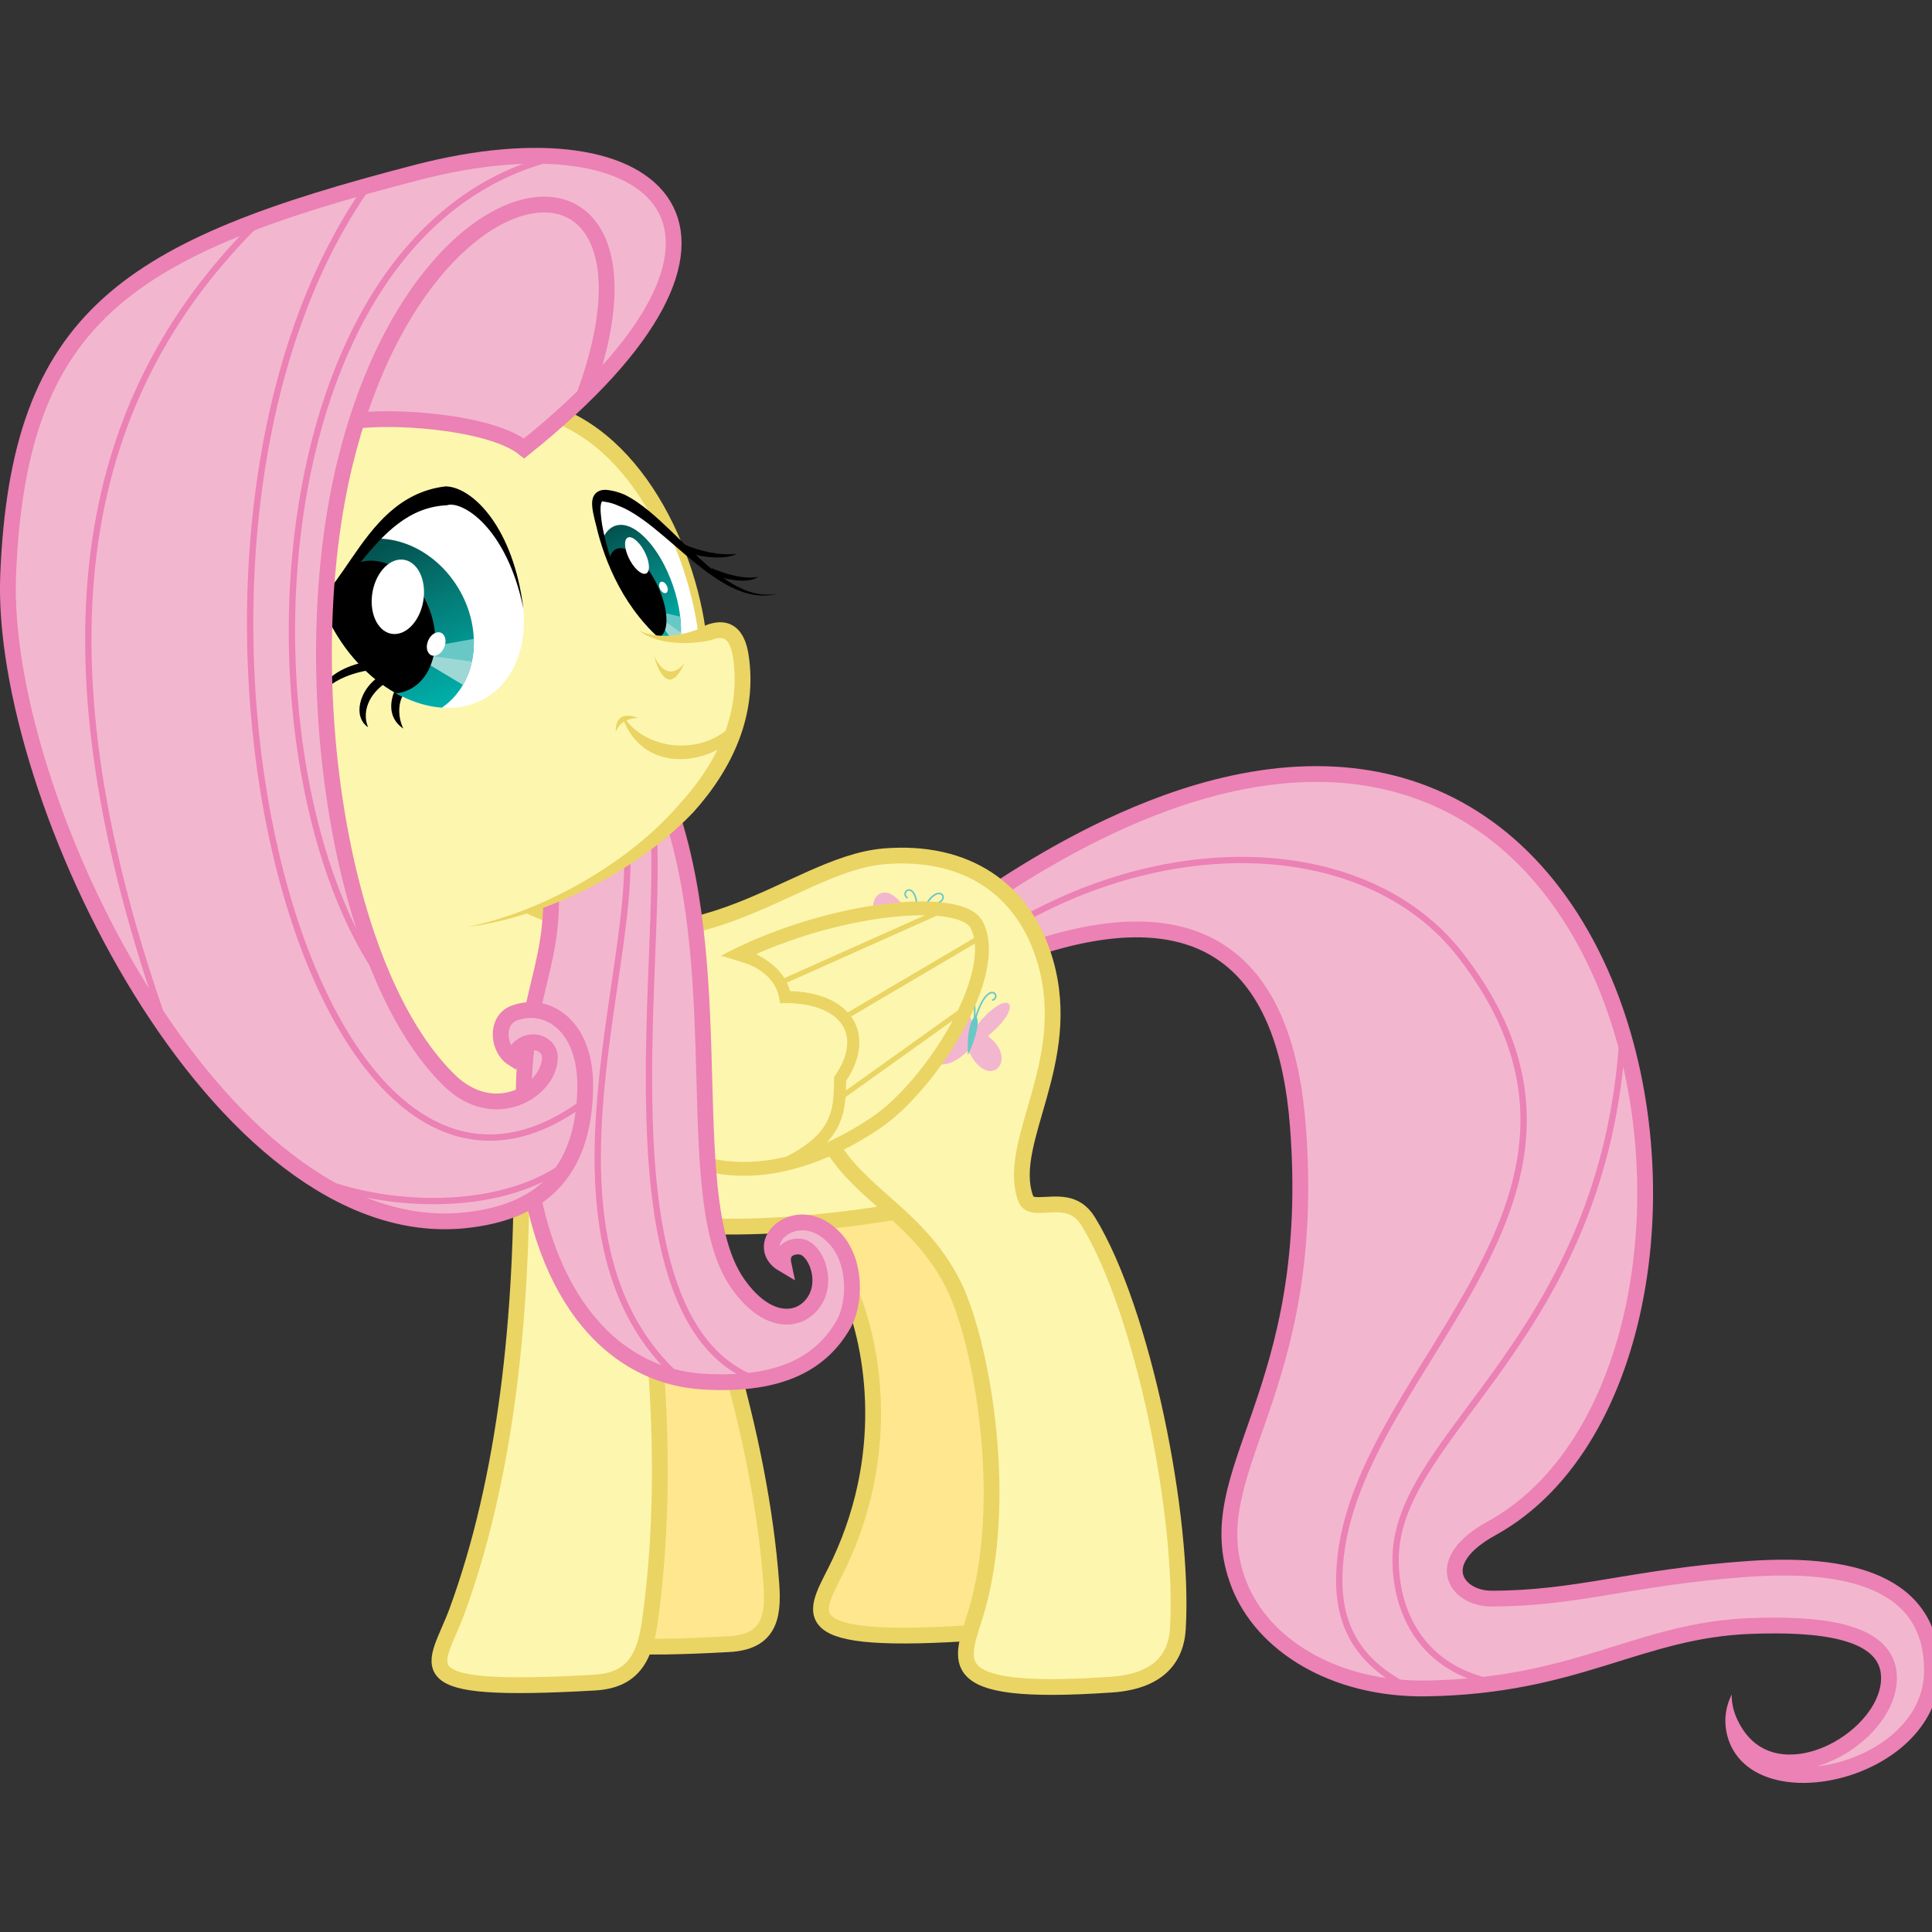 <?xml version="1.0" encoding="UTF-8"?><svg xmlns="http://www.w3.org/2000/svg" xmlns:xlink="http://www.w3.org/1999/xlink" version="1.1" viewBox="0 -46.858 612.216 612.216"><rect x="0" y="-46.858" width="612.216" height="612.216" fill="#333333" stroke="none"/><defs id="defs7760"><linearGradient id="linearGradient7877"><stop id="stop7879" stop-color="#035350" offset="0"/><stop id="stop7885" stop-color="#047975" offset=".405"/><stop id="stop7881" stop-color="#00ada8" offset="1"/></linearGradient><linearGradient id="linearGradient7883" y2="181.89" xlink:href="#linearGradient7877" gradientUnits="userSpaceOnUse" y1="148.86" x2="637.9" x1="623.53"/><clipPath id="clipPath7895" clipPathUnits="userSpaceOnUse"><path id="path7897" d="m637.97 193.36c-5.824 2.003-14.019-6.476-18.306-18.939-4.287-12.463-3.041-24.19 2.783-26.193 5.824-2.003 14.019 6.476 18.306 18.939 4.287 12.463 3.041 24.19-2.783 26.193" fill="url(#linearGradient7883)"/></clipPath><clipPath id="clipPath7903" clipPathUnits="userSpaceOnUse"><path id="path7905" d="m637.97 193.36c-5.824 2.003-14.019-6.476-18.306-18.939-4.287-12.463-3.041-24.19 2.783-26.193 5.824-2.003 14.019 6.476 18.306 18.939 4.287 12.463 3.041 24.19-2.783 26.193" fill="url(#linearGradient7883)"/></clipPath><clipPath id="clipPath7927" clipPathUnits="userSpaceOnUse"><path id="path7929" d="m647.95 182.56c-0.918-12.191-5.112-25.168-7.865-30.543-13.108-12.191-19.102-13.661-22.022-13.108-4.85 0.918 3.933 33.558 19.007 45.355 15.075 11.798 10.88-1.704 10.88-1.704z" fill="#fff"/></clipPath><linearGradient id="linearGradient7970" y2="203.77" xlink:href="#linearGradient7877" gradientUnits="userSpaceOnUse" y1="154.87" x2="566.48" x1="547.75"/><clipPath id="clipPath7976" clipPathUnits="userSpaceOnUse"><path id="path7978" d="m566.6 206.45c-11.909 7.247-28.507 1.711-37.074-12.365-8.567-14.076-5.857-31.363 6.051-38.61 11.909-7.247 28.507-1.711 37.074 12.365 8.567 14.076 5.857 31.363-6.051 38.61" fill="url(#linearGradient7970)"/></clipPath><clipPath id="clipPath7984" clipPathUnits="userSpaceOnUse"><path id="path7986" d="m566.6 206.45c-11.909 7.247-28.507 1.711-37.074-12.365-8.567-14.076-5.857-31.363 6.051-38.61 11.909-7.247 28.507-1.711 37.074 12.365 8.567 14.076 5.857 31.363-6.051 38.61" fill="url(#linearGradient7970)"/></clipPath><clipPath id="clipPath8016" clipPathUnits="userSpaceOnUse"><path id="path8018" d="m581.95 202.46c-14.005 8.802-35.193 0.288-47.324-19.016-2.36-3.756-4.204-7.643-5.539-11.534 17.699-15.541 24.256-36.304 45.664-32.735 3.93 3.383 7.547 7.549 10.592 12.395 12.131 19.304 10.613 42.088-3.393 50.889" fill="#fff"/></clipPath></defs><g transform="translate(-427.5 -28.473)" stroke="#ead463" stroke-width="5" fill="#fee78f"><path id="path10095" d="m722.81 365.78c0.478 1.949 1.667 2.276 4.344 2.242 5.233-0.068 11.417-1.388 14.798 4.689 14.131 25.397 20.45 78.916 14.265 110.62-1.742 8.93-8.737 15.017-23.109 15.894-58.22 3.554-46.612-7.209-39.413-22.687 17.049-36.649 9.731-70.887 2.932-86.242-11.547-26.078-39.912-27.618-37.11-60.091"/><path id="path10093-1" d="m599.74 339.77c11.947 52.161 16.909 101.03 10.363 140.95-2.874 17.529-13.477 25.325 48.422 21.895 12.462-0.691 14.191-8.237 13.411-18.921-3.513-48.115-20.676-100.46-39.74-145.46"/></g><g transform="translate(-427.5 -28.473)"><path id="path10147" fill="#f3b6cf" d="m751.17 283.51c63.29-22.627 84.134 9.851 87.601 54.923 6.654 86.504-32.728 109.24-18.639 145.29 7.558 19.338 30.406 33.364 59.322 32.919 48.199-0.742 67.313-18.503 102.89-19.797 20.392-0.742 43.318 0.893 43.729 16.089 0.524 19.393-35.415 39.976-49.032 17.056 5.217 26.07 62.871 13.815 62.672-19.28-0.15-24.844-21.034-34.549-58.11-31.953-36.986 2.589-54.042 9.415-81.479 9.415-11.123 0-19.387-11.591 0-22.246 97.14-53.39 51.254-341.1-158.6-200.95"/><g><path id="path10137" d="m752.01 285.87s0.037-0.013 0.112-0.04c0.075-0.027 0.19-0.068 0.344-0.122 0.155-0.055 0.351-0.124 0.589-0.207 0.238-0.083 0.519-0.181 0.843-0.293 0.324-0.112 0.693-0.238 1.106-0.377 0.413-0.139 0.872-0.292 1.375-0.456 0.504-0.165 1.053-0.342 1.649-0.529 0.595-0.187 1.237-0.385 1.924-0.591 0.687-0.206 1.42-0.42 2.197-0.64 0.389-0.11 0.789-0.221 1.2-0.333 0.411-0.112 0.833-0.225 1.266-0.338 0.433-0.113 0.877-0.227 1.332-0.341 0.455-0.114 0.92-0.228 1.396-0.341 0.476-0.113 0.962-0.226 1.458-0.337 0.496-0.111 1.003-0.222 1.519-0.33 0.516-0.108 1.042-0.215 1.578-0.319 0.536-0.104 1.081-0.206 1.635-0.304 0.554-0.099 1.117-0.194 1.688-0.285 0.572-0.091 1.152-0.179 1.74-0.261 0.588-0.083 1.184-0.161 1.788-0.233 0.604-0.072 1.215-0.139 1.833-0.2 0.618-0.06 1.243-0.114 1.874-0.161 0.631-0.047 1.269-0.086 1.912-0.117 1.486-0.071 2.96-0.097 4.418-0.072s2.901 0.099 4.323 0.227c1.422 0.128 2.824 0.31 4.202 0.547 1.378 0.238 2.732 0.532 4.059 0.886 1.327 0.353 2.626 0.766 3.896 1.24 1.27 0.474 2.509 1.01 3.717 1.61 1.208 0.6 2.383 1.264 3.525 1.994 1.142 0.73 2.251 1.527 3.325 2.392 0.706 0.569 1.396 1.167 2.071 1.796 0.675 0.629 1.335 1.288 1.978 1.978 0.644 0.69 1.271 1.411 1.883 2.164 0.611 0.753 1.206 1.537 1.784 2.353 0.578 0.816 1.139 1.664 1.682 2.544 0.543 0.88 1.069 1.792 1.577 2.737 0.508 0.944 0.998 1.921 1.469 2.93 0.471 1.009 0.924 2.05 1.358 3.122 0.434 1.073 0.849 2.177 1.245 3.312 0.396 1.136 0.772 2.303 1.129 3.5s0.694 2.426 1.011 3.684c0.317 1.258 0.614 2.546 0.891 3.862 0.277 1.317 0.534 2.662 0.771 4.035 0.237 1.373 0.454 2.774 0.651 4.202 0.197 1.428 0.374 2.882 0.531 4.361 0.157 1.48 0.294 2.984 0.412 4.513v0 0c0.194 2.518 0.349 4.992 0.467 7.423 0.118 2.43 0.199 4.817 0.245 7.16 0.046 2.343 0.056 4.643 0.033 6.9-0.023 2.257-0.08 4.472-0.168 6.644-0.088 2.173-0.207 4.304-0.356 6.394-0.149 2.09-0.327 4.139-0.532 6.149s-0.438 3.979-0.695 5.911-0.539 3.824-0.843 5.68c-0.304 1.856-0.63 3.675-0.976 5.458s-0.711 3.531-1.093 5.245c-0.382 1.714-0.781 3.393-1.195 5.041-0.413 1.648-0.84 3.263-1.278 4.848-0.438 1.585-0.887 3.14-1.345 4.667s-0.922 3.025-1.392 4.498c-0.47 1.472-0.945 2.919-1.421 4.341-0.476 1.423-0.954 2.821-1.429 4.198-0.436 1.263-0.87 2.507-1.3 3.736-0.43 1.228-0.855 2.441-1.274 3.639-0.418 1.198-0.83 2.383-1.231 3.555-0.401 1.173-0.792 2.333-1.17 3.484-0.378 1.151-0.742 2.292-1.09 3.426s-0.679 2.261-0.991 3.383c-0.311 1.122-0.603 2.239-0.87 3.353s-0.511 2.226-0.727 3.337c-0.216 1.111-0.404 2.222-0.561 3.334-0.157 1.113-0.281 2.227-0.37 3.345-0.089 1.118-0.143 2.239-0.156 3.366-0.014 1.127 0.012 2.259 0.082 3.398s0.183 2.285 0.343 3.44 0.368 2.317 0.627 3.49c0.259 1.173 0.568 2.355 0.932 3.548s0.782 2.398 1.258 3.616v0c0 0 0 0 0 0 0.489 1.25 1.038 2.482 1.647 3.692 0.609 1.21 1.277 2.399 2.003 3.563 0.726 1.164 1.509 2.304 2.348 3.416 0.839 1.112 1.732 2.197 2.68 3.252 0.947 1.055 1.948 2.08 2.999 3.072 1.051 0.992 2.154 1.952 3.305 2.877 1.151 0.924 2.351 1.813 3.597 2.665 1.246 0.851 2.539 1.665 3.875 2.438 1.337 0.773 2.717 1.506 4.139 2.195 1.422 0.69 2.886 1.336 4.389 1.938 1.503 0.601 3.045 1.157 4.623 1.665 1.578 0.508 3.193 0.968 4.842 1.378 1.649 0.41 3.332 0.77 5.046 1.077 1.714 0.307 3.459 0.561 5.233 0.761 1.774 0.2 3.576 0.344 5.404 0.432 1.828 0.087 3.682 0.118 5.558 0.089 3.075-0.047 6.033-0.163 8.885-0.339 2.853-0.176 5.599-0.411 8.251-0.698 2.652-0.287 5.208-0.624 7.681-1.004 2.472-0.38 4.86-0.802 7.174-1.258 2.314-0.456 4.553-0.945 6.73-1.458 2.176-0.514 4.289-1.052 6.349-1.605 2.06-0.554 4.067-1.123 6.031-1.699 1.964-0.576 3.886-1.159 5.776-1.741 1.956-0.602 3.877-1.202 5.775-1.793 1.898-0.59 3.774-1.17 5.637-1.73 1.864-0.561 3.715-1.103 5.567-1.618 1.851-0.515 3.702-1.004 5.564-1.459 1.861-0.455 3.733-0.876 5.627-1.255 1.893-0.38 3.808-0.719 5.755-1.011 1.947-0.292 3.926-0.536 5.947-0.726 1.01-0.095 2.032-0.177 3.064-0.245 1.033-0.068 2.077-0.121 3.135-0.159 1.315-0.048 2.634-0.085 3.948-0.11 1.315-0.025 2.625-0.036 3.924-0.033 1.299 0.004 2.587 0.023 3.856 0.059 1.27 0.037 2.521 0.091 3.748 0.165 1.227 0.074 2.429 0.167 3.6 0.281 1.171 0.114 2.311 0.249 3.414 0.407 1.103 0.158 2.17 0.337 3.194 0.54 0.512 0.101 1.014 0.208 1.504 0.321 0.49 0.113 0.969 0.231 1.437 0.356 0.507 0.135 1 0.276 1.479 0.425 0.479 0.148 0.943 0.303 1.391 0.465 0.449 0.161 0.882 0.329 1.299 0.504 0.417 0.174 0.819 0.355 1.204 0.541 0.385 0.186 0.754 0.379 1.106 0.577s0.688 0.401 1.007 0.61c0.319 0.209 0.621 0.423 0.907 0.641 0.285 0.219 0.554 0.442 0.807 0.67 0.274 0.247 0.529 0.5 0.766 0.758 0.237 0.258 0.455 0.521 0.657 0.79s0.385 0.544 0.553 0.825c0.168 0.281 0.319 0.569 0.455 0.864 0.136 0.296 0.256 0.599 0.36 0.911 0.105 0.312 0.194 0.634 0.268 0.966s0.133 0.675 0.175 1.029c0.043 0.354 0.069 0.719 0.08 1.097 0.01 0.298 0.01 0.595-0.01 0.893-0.012 0.298-0.034 0.595-0.065 0.892-0.063 0.595-0.163 1.189-0.298 1.78-0.135 0.591-0.305 1.18-0.506 1.765-0.201 0.584-0.434 1.164-0.696 1.737-0.262 0.573-0.551 1.139-0.867 1.696-0.315 0.557-0.655 1.105-1.018 1.641-0.362 0.537-0.746 1.062-1.148 1.575-0.402 0.513-0.823 1.013-1.258 1.499-0.436 0.486-0.886 0.958-1.349 1.414-0.462 0.456-0.937 0.898-1.42 1.323-0.483 0.425-0.975 0.834-1.473 1.226-0.498 0.392-1.002 0.767-1.509 1.125-0.507 0.358-1.018 0.699-1.53 1.023-0.512 0.324-1.025 0.63-1.537 0.92s-1.023 0.562-1.532 0.817-1.014 0.494-1.516 0.716c-0.501 0.222-1.014 0.435-1.538 0.636s-1.058 0.391-1.601 0.567c-0.544 0.176-1.097 0.339-1.657 0.485-0.561 0.147-1.129 0.277-1.704 0.39-0.575 0.113-1.156 0.207-1.741 0.281-0.585 0.074-1.175 0.127-1.767 0.158-0.592 0.031-1.187 0.038-1.782 0.021s-1.191-0.06-1.786-0.13c-0.595-0.07-1.188-0.168-1.778-0.296-0.59-0.128-1.177-0.286-1.759-0.477-0.582-0.191-1.159-0.416-1.73-0.678-0.285-0.131-0.569-0.271-0.851-0.42-0.282-0.15-0.562-0.309-0.84-0.479-0.278-0.17-0.553-0.35-0.827-0.541-0.273-0.191-0.544-0.393-0.813-0.606-0.268-0.213-0.534-0.438-0.797-0.675s-0.523-0.486-0.78-0.748-0.511-0.537-0.761-0.826c-0.25-0.289-0.497-0.592-0.739-0.909-0.243-0.317-0.481-0.649-0.716-0.996-0.234-0.347-0.464-0.71-0.689-1.089-2.185-3.678-3.023-7.066-2.936-10.15-1.847 3.642-2.503 7.729-1.665 11.918 0.088 0.441 0.191 0.876 0.307 1.305 0.116 0.428 0.246 0.849 0.39 1.263 0.144 0.414 0.301 0.82 0.472 1.218 0.171 0.398 0.355 0.789 0.553 1.171 0.198 0.382 0.409 0.756 0.633 1.12 0.224 0.365 0.461 0.72 0.71 1.067 0.249 0.346 0.511 0.683 0.784 1.011 0.274 0.327 0.559 0.645 0.856 0.953 0.297 0.308 0.605 0.605 0.924 0.893 0.319 0.288 0.648 0.565 0.988 0.832 0.34 0.267 0.689 0.524 1.049 0.77 0.359 0.246 0.728 0.482 1.106 0.708 0.378 0.226 0.764 0.441 1.159 0.646 0.395 0.205 0.798 0.4 1.21 0.584 0.823 0.369 1.677 0.697 2.56 0.985 0.814 0.265 1.652 0.496 2.511 0.694 0.859 0.197 1.74 0.361 2.639 0.491 0.899 0.13 1.817 0.227 2.751 0.29 0.934 0.064 1.884 0.094 2.847 0.091 0.963-0.003 1.94-0.038 2.927-0.107 0.987-0.069 1.985-0.17 2.989-0.305 1.005-0.135 2.017-0.303 3.033-0.504s2.036-0.435 3.057-0.703c0.961-0.252 1.923-0.533 2.882-0.845 0.959-0.311 1.916-0.652 2.866-1.023 0.951-0.371 1.895-0.772 2.831-1.202 0.935-0.431 1.862-0.892 2.775-1.383s1.814-1.013 2.698-1.565c0.884-0.552 1.752-1.135 2.599-1.749 0.847-0.614 1.673-1.259 2.475-1.935s1.579-1.384 2.327-2.123c0.715-0.707 1.403-1.442 2.061-2.207 0.657-0.765 1.284-1.559 1.875-2.382 0.591-0.823 1.147-1.675 1.663-2.557 0.516-0.881 0.992-1.792 1.423-2.73s0.817-1.906 1.153-2.901c0.336-0.995 0.622-2.017 0.853-3.066 0.231-1.048 0.407-2.123 0.523-3.222 0.117-1.099 0.173-2.223 0.167-3.369 0-0.798-0.03-1.585-0.076-2.361-0.046-0.776-0.112-1.54-0.199-2.294-0.087-0.753-0.196-1.495-0.325-2.226-0.13-0.73-0.281-1.449-0.453-2.156-0.173-0.707-0.367-1.401-0.583-2.084-0.216-0.682-0.454-1.352-0.714-2.009-0.26-0.657-0.542-1.301-0.845-1.931-0.304-0.63-0.629-1.247-0.977-1.85-0.347-0.603-0.717-1.191-1.108-1.765-0.391-0.574-0.803-1.133-1.237-1.678-0.434-0.544-0.889-1.073-1.365-1.587-0.476-0.514-0.973-1.012-1.491-1.494-0.518-0.482-1.056-0.949-1.614-1.4-0.558-0.451-1.136-0.886-1.734-1.305-0.598-0.419-1.215-0.822-1.852-1.209-0.637-0.387-1.292-0.759-1.967-1.115-0.652-0.344-1.321-0.673-2.008-0.988-0.687-0.315-1.391-0.615-2.112-0.901-1.443-0.572-2.954-1.087-4.533-1.546-1.579-0.459-3.226-0.863-4.939-1.213-1.714-0.35-3.494-0.645-5.341-0.888s-3.76-0.432-5.739-0.57c-1.979-0.138-4.024-0.224-6.134-0.259s-4.285-0.019-6.525 0.047-4.543 0.183-6.911 0.348c-2.349 0.164-4.62 0.346-6.82 0.542-2.199 0.196-4.327 0.406-6.39 0.627s-4.062 0.454-6.003 0.696c-1.941 0.241-3.824 0.491-5.657 0.747s-3.614 0.516-5.353 0.78c-1.738 0.264-3.433 0.53-5.091 0.796-1.658 0.266-3.28 0.532-4.872 0.794-1.593 0.263-3.156 0.522-4.697 0.776s-3.06 0.501-4.564 0.741c-1.504 0.239-2.993 0.47-4.475 0.689s-2.956 0.428-4.429 0.622c-1.474 0.195-2.947 0.375-4.426 0.54-1.48 0.165-2.966 0.313-4.467 0.444s-3.015 0.242-4.55 0.333c-1.535 0.091-3.091 0.162-4.673 0.209s-3.193 0.073-4.838 0.073c-0.604 0-1.194-0.041-1.765-0.117-0.285-0.038-0.566-0.086-0.84-0.142-0.275-0.056-0.543-0.121-0.805-0.194s-0.518-0.153-0.766-0.241c-0.248-0.088-0.489-0.183-0.721-0.285-0.232-0.102-0.457-0.21-0.672-0.323-0.215-0.114-0.422-0.233-0.619-0.357s-0.385-0.253-0.562-0.386c-0.178-0.133-0.345-0.27-0.503-0.41s-0.305-0.283-0.442-0.429c-0.137-0.146-0.264-0.294-0.381-0.445-0.117-0.15-0.224-0.303-0.321-0.457-0.097-0.154-0.184-0.31-0.262-0.467-0.078-0.157-0.146-0.317-0.204-0.477-0.059-0.161-0.108-0.324-0.148-0.489-0.043-0.175-0.075-0.353-0.097-0.534s-0.034-0.366-0.034-0.556c-0.001-0.19 0.01-0.384 0.033-0.584 0.023-0.2 0.058-0.406 0.106-0.618 0.048-0.212 0.11-0.431 0.187-0.655 0.077-0.225 0.169-0.456 0.277-0.694s0.233-0.481 0.376-0.731c0.143-0.25 0.303-0.505 0.482-0.765 0.189-0.275 0.4-0.556 0.632-0.842 0.232-0.286 0.486-0.576 0.763-0.869s0.576-0.591 0.899-0.891c0.322-0.3 0.668-0.603 1.037-0.907s0.761-0.611 1.177-0.918c0.416-0.307 0.855-0.615 1.318-0.923 0.463-0.308 0.95-0.617 1.46-0.925 0.51-0.308 1.044-0.615 1.602-0.922 1.642-0.903 3.24-1.867 4.794-2.889 1.554-1.022 3.064-2.102 4.531-3.236s2.89-2.321 4.27-3.558 2.717-2.523 4.011-3.855c1.294-1.332 2.546-2.71 3.756-4.13 1.21-1.42 2.378-2.881 3.505-4.381s2.212-3.038 3.257-4.612 2.049-3.182 3.013-4.821c0.964-1.64 1.889-3.311 2.774-5.011 0.885-1.7 1.731-3.428 2.539-5.182 0.807-1.754 1.576-3.533 2.307-5.334 0.731-1.801 1.424-3.625 2.08-5.468 0.656-1.843 1.275-3.706 1.857-5.586 0.582-1.88 1.128-3.776 1.637-5.686 0.51-1.91 0.983-3.835 1.422-5.771 0.438-1.936 0.841-3.883 1.21-5.839 0.41-2.176 0.776-4.363 1.101-6.557 0.325-2.195 0.607-4.397 0.848-6.603s0.441-4.418 0.6-6.63c0.159-2.212 0.278-4.426 0.357-6.638 0.079-2.212 0.118-4.422 0.118-6.628s-0.038-4.407-0.115-6.6c-0.077-2.194-0.192-4.38-0.344-6.556-0.152-2.176-0.342-4.343-0.568-6.496-0.226-2.154-0.489-4.295-0.787-6.421s-0.633-4.238-1.002-6.332c-0.369-2.094-0.773-4.171-1.211-6.229-0.438-2.058-0.91-4.096-1.416-6.112-0.506-2.017-1.045-4.012-1.616-5.984-0.572-1.972-1.176-3.92-1.811-5.843-0.636-1.923-1.303-3.821-2.002-5.692-0.698-1.871-1.428-3.715-2.188-5.53-0.893-2.133-1.827-4.227-2.802-6.279-0.975-2.052-1.99-4.062-3.044-6.027s-2.147-3.887-3.278-5.762c-1.131-1.875-2.299-3.704-3.504-5.484-1.205-1.78-2.446-3.512-3.722-5.194-1.276-1.682-2.587-3.314-3.931-4.895s-2.723-3.11-4.133-4.585-2.852-2.899-4.325-4.268c-1.473-1.369-2.977-2.684-4.509-3.943s-3.095-2.464-4.684-3.613-3.206-2.241-4.849-3.277-3.311-2.015-5.004-2.938c-1.693-0.922-3.41-1.788-5.149-2.596-1.739-0.808-3.501-1.559-5.284-2.253-1.783-0.694-3.586-1.33-5.408-1.91-1.822-0.58-3.663-1.102-5.522-1.568-1.707-0.428-3.429-0.809-5.164-1.142-1.735-0.333-3.483-0.619-5.243-0.859-1.76-0.239-3.532-0.432-5.315-0.579-1.782-0.147-3.576-0.248-5.378-0.304-2.089-0.065-4.165-0.069-6.226-0.017-2.061 0.052-4.106 0.159-6.132 0.316s-4.034 0.363-6.02 0.614-3.952 0.546-5.893 0.879-3.859 0.706-5.752 1.112c-1.892 0.406-3.758 0.845-5.597 1.312-1.839 0.467-3.649 0.963-5.431 1.483-1.781 0.519-3.533 1.062-5.254 1.623-1.721 0.561-3.41 1.142-5.068 1.736-1.657 0.595-3.282 1.204-4.873 1.823-1.591 0.619-3.149 1.249-4.671 1.884-1.523 0.636-3.011 1.278-4.463 1.922-1.452 0.645-2.869 1.292-4.249 1.938-1.38 0.646-2.724 1.292-4.031 1.934-1.307 0.642-2.576 1.28-3.808 1.911-1.232 0.631-2.426 1.255-3.583 1.87-1.157 0.615-2.275 1.221-3.355 1.814-1.08 0.594-2.123 1.176-3.126 1.744-1.004 0.568-1.969 1.123-2.897 1.662-0.927 0.539-1.816 1.062-2.667 1.568-0.851 0.506-1.663 0.995-2.437 1.465-0.774 0.47-1.51 0.922-2.208 1.353-0.698 0.432-1.359 0.844-1.982 1.235-0.623 0.391-1.209 0.762-1.757 1.111-0.549 0.349-1.06 0.677-1.535 0.984-0.475 0.306-0.914 0.59-1.317 0.853-0.403 0.262-0.77 0.502-1.101 0.72-0.332 0.218-0.628 0.413-0.89 0.586s-0.49 0.324-0.684 0.453c-0.194 0.129-0.354 0.235-0.482 0.32-0.128 0.085-0.222 0.148-0.285 0.19-0.063 0.042-0.094 0.063-0.094 0.063l2.777 4.158s0.03-0.02 0.092-0.062 0.155-0.104 0.281-0.188c0.126-0.084 0.284-0.189 0.475-0.316s0.416-0.276 0.674-0.446c0.258-0.171 0.551-0.363 0.878-0.578 0.327-0.215 0.689-0.451 1.086-0.71 0.397-0.258 0.829-0.539 1.298-0.84 0.468-0.302 0.972-0.625 1.513-0.969 0.54-0.344 1.117-0.709 1.731-1.095 0.614-0.385 1.264-0.791 1.952-1.216 0.688-0.425 1.412-0.87 2.174-1.332 0.762-0.463 1.561-0.944 2.398-1.441 0.837-0.498 1.711-1.012 2.623-1.542 0.912-0.53 1.861-1.075 2.847-1.633 0.987-0.559 2.01-1.131 3.071-1.714 1.061-0.583 2.159-1.178 3.294-1.781 1.135-0.604 2.307-1.216 3.515-1.835 1.208-0.619 2.453-1.244 3.733-1.873 1.28-0.629 2.596-1.261 3.947-1.894 1.351-0.633 2.737-1.266 4.157-1.896 1.42-0.63 2.874-1.257 4.361-1.878s3.007-1.235 4.558-1.839c1.552-0.604 3.135-1.197 4.749-1.776 1.614-0.579 3.258-1.143 4.93-1.689 1.673-0.546 3.374-1.073 5.102-1.577 1.728-0.504 3.483-0.984 5.264-1.437 1.78-0.453 3.585-0.877 5.413-1.269 1.828-0.392 3.679-0.751 5.55-1.073 1.871-0.322 3.763-0.605 5.673-0.847 1.91-0.241 3.837-0.44 5.78-0.59s3.901-0.253 5.871-0.303c1.97-0.05 3.953-0.046 5.945 0.016 1.719 0.053 3.427 0.15 5.123 0.289s3.38 0.323 5.051 0.55 3.33 0.499 4.974 0.814c1.645 0.316 3.275 0.676 4.891 1.081 1.759 0.441 3.5 0.935 5.223 1.483 1.722 0.548 3.426 1.149 5.11 1.805 1.684 0.655 3.348 1.365 4.99 2.128 1.643 0.763 3.264 1.581 4.863 2.452 1.599 0.872 3.176 1.797 4.729 2.777 1.553 0.98 3.083 2.013 4.587 3.101 1.505 1.087 2.984 2.229 4.438 3.423s2.881 2.443 4.28 3.743 2.771 2.654 4.114 4.06 2.656 2.863 3.939 4.371c1.283 1.508 2.536 3.067 3.756 4.676s2.409 3.268 3.564 4.974c1.155 1.707 2.277 3.462 3.363 5.263s2.138 3.65 3.153 5.542 1.993 3.83 2.934 5.81 1.843 4.002 2.706 6.064c0.734 1.754 1.44 3.538 2.116 5.349 0.676 1.811 1.323 3.649 1.939 5.512 0.616 1.864 1.202 3.753 1.756 5.666 0.554 1.913 1.078 3.849 1.569 5.808 0.491 1.958 0.95 3.938 1.376 5.938 0.426 2 0.819 4.019 1.178 6.055 0.359 2.036 0.684 4.09 0.974 6.159s0.546 4.152 0.766 6.248 0.405 4.205 0.553 6.323 0.26 4.247 0.335 6.382c0.075 2.135 0.113 4.278 0.112 6.425s-0.038 4.298-0.115 6.45c-0.077 2.152-0.192 4.306-0.347 6.457s-0.349 4.301-0.583 6.446-0.509 4.284-0.824 6.415-0.671 4.253-1.068 6.364c-0.357 1.897-0.748 3.785-1.173 5.66-0.425 1.875-0.883 3.738-1.376 5.586-0.493 1.848-1.02 3.681-1.583 5.496-0.562 1.815-1.159 3.612-1.792 5.389-0.632 1.777-1.3 3.533-2.003 5.265-0.703 1.732-1.442 3.441-2.216 5.123-0.775 1.682-1.585 3.338-2.432 4.964-0.847 1.626-1.73 3.222-2.65 4.786-1.839 3.127-3.824 6.124-5.958 8.965-2.134 2.841-4.415 5.525-6.848 8.029-1.216 1.252-2.47 2.458-3.762 3.616-1.292 1.158-2.622 2.267-3.99 3.325-1.368 1.058-2.775 2.064-4.221 3.015-1.446 0.951-2.93 1.847-4.455 2.685-1.228 0.675-2.369 1.364-3.424 2.066-0.527 0.351-1.033 0.706-1.518 1.063-0.484 0.358-0.947 0.719-1.389 1.083-0.442 0.364-0.862 0.732-1.26 1.103-0.399 0.371-0.776 0.745-1.132 1.123-0.356 0.378-0.69 0.759-1.003 1.143-0.313 0.384-0.604 0.772-0.873 1.164-0.254 0.37-0.489 0.743-0.704 1.118-0.215 0.376-0.409 0.755-0.583 1.136-0.174 0.381-0.327 0.765-0.459 1.151-0.132 0.386-0.243 0.773-0.331 1.162-0.089 0.388-0.155 0.778-0.199 1.166-0.044 0.389-0.066 0.776-0.065 1.161 0.001 0.385 0.025 0.768 0.071 1.145 0.046 0.378 0.114 0.751 0.203 1.117 0.084 0.346 0.188 0.685 0.309 1.017 0.121 0.332 0.26 0.657 0.416 0.973 0.156 0.316 0.328 0.623 0.515 0.921 0.187 0.298 0.39 0.587 0.606 0.865 0.216 0.279 0.446 0.547 0.689 0.806s0.498 0.506 0.764 0.743c0.267 0.237 0.544 0.464 0.833 0.679 0.288 0.216 0.587 0.42 0.895 0.614 0.308 0.194 0.626 0.376 0.952 0.548 0.326 0.172 0.661 0.332 1.004 0.481 0.343 0.149 0.694 0.287 1.052 0.413 0.358 0.126 0.724 0.24 1.096 0.343 0.372 0.103 0.751 0.193 1.136 0.272 0.385 0.078 0.775 0.144 1.171 0.198 0.792 0.107 1.605 0.162 2.432 0.162h0c1.695 0 3.356-0.026 4.988-0.075 1.633-0.049 3.237-0.122 4.819-0.216 1.582-0.094 3.142-0.209 4.685-0.343 1.543-0.134 3.07-0.286 4.587-0.455s3.024-0.353 4.527-0.551c1.503-0.198 3.003-0.41 4.507-0.632 1.503-0.222 3.01-0.456 4.528-0.697 1.518-0.241 3.046-0.49 4.591-0.745s3.11-0.514 4.699-0.777 3.204-0.527 4.851-0.792c3.295-0.529 6.722-1.058 10.343-1.563 1.81-0.253 3.669-0.499 5.583-0.738 1.915-0.238 3.885-0.468 5.919-0.686 2.034-0.218 4.132-0.426 6.3-0.619 2.168-0.193 4.408-0.372 6.725-0.534 2.304-0.161 4.542-0.274 6.709-0.338 2.168-0.064 4.267-0.079 6.295-0.046 2.028 0.034 3.985 0.116 5.87 0.247 1.885 0.131 3.697 0.311 5.435 0.54 1.738 0.228 3.403 0.505 4.992 0.83 1.589 0.324 3.104 0.697 4.542 1.115 0.719 0.209 1.419 0.43 2.101 0.662 0.681 0.232 1.343 0.476 1.986 0.731 0.643 0.255 1.267 0.521 1.872 0.798 0.605 0.277 1.191 0.566 1.759 0.865 0.587 0.31 1.154 0.631 1.701 0.964 0.547 0.333 1.074 0.677 1.581 1.032 0.507 0.355 0.995 0.722 1.464 1.1 0.469 0.378 0.918 0.767 1.348 1.168 0.43 0.4 0.842 0.812 1.235 1.236 0.393 0.423 0.767 0.858 1.124 1.304 0.356 0.446 0.695 0.905 1.015 1.375 0.321 0.47 0.623 0.953 0.909 1.448 0.285 0.495 0.553 1.002 0.803 1.522 0.25 0.52 0.483 1.053 0.699 1.6 0.216 0.546 0.414 1.106 0.595 1.679 0.181 0.573 0.345 1.16 0.491 1.761 0.146 0.601 0.275 1.215 0.386 1.844 0.111 0.629 0.205 1.271 0.281 1.928 0.076 0.657 0.134 1.328 0.174 2.013 0.04 0.685 0.063 1.384 0.067 2.097 0.01 0.961-0.042 1.898-0.139 2.812-0.097 0.914-0.243 1.805-0.434 2.674-0.191 0.869-0.428 1.716-0.707 2.542-0.279 0.826-0.6 1.631-0.96 2.415-0.36 0.784-0.759 1.547-1.193 2.29-0.435 0.743-0.905 1.464-1.409 2.165-0.503 0.701-1.04 1.381-1.606 2.039s-1.162 1.296-1.784 1.911c-0.651 0.643-1.331 1.263-2.036 1.857-0.705 0.595-1.435 1.165-2.186 1.709-0.751 0.545-1.524 1.064-2.313 1.557-0.79 0.493-1.597 0.961-2.417 1.402-0.821 0.441-1.655 0.857-2.498 1.245-0.844 0.389-1.697 0.751-2.557 1.086-0.859 0.335-1.725 0.644-2.592 0.925-0.868 0.282-1.738 0.536-2.607 0.764-0.922 0.242-1.844 0.453-2.759 0.634-0.916 0.181-1.826 0.332-2.727 0.453-0.901 0.121-1.793 0.212-2.672 0.273-0.879 0.061-1.744 0.093-2.594 0.095-0.849 0.002-1.682-0.025-2.494-0.08-0.813-0.055-1.605-0.139-2.374-0.251-0.769-0.111-1.516-0.25-2.236-0.416-0.72-0.165-1.415-0.357-2.08-0.574-0.361-0.118-0.714-0.243-1.058-0.375-0.344-0.132-0.679-0.272-1.006-0.418-0.326-0.146-0.644-0.3-0.952-0.46-0.308-0.16-0.607-0.327-0.897-0.5-0.29-0.173-0.57-0.353-0.841-0.539-0.271-0.186-0.533-0.378-0.785-0.577-0.252-0.198-0.496-0.403-0.729-0.614-0.234-0.211-0.458-0.428-0.673-0.651-0.215-0.223-0.421-0.452-0.618-0.688-0.197-0.235-0.384-0.477-0.563-0.725-0.179-0.248-0.348-0.503-0.508-0.764-0.16-0.261-0.312-0.529-0.454-0.803-0.142-0.275-0.275-0.556-0.399-0.844-0.124-0.288-0.238-0.584-0.344-0.887-0.105-0.303-0.201-0.614-0.287-0.932-0.086-0.318-0.163-0.644-0.23-0.978l-4.601 1.768c0.273 0.46 0.555 0.904 0.844 1.332s0.585 0.84 0.888 1.236c0.606 0.793 1.24 1.523 1.896 2.194 0.656 0.671 1.334 1.282 2.029 1.836 0.695 0.555 1.407 1.053 2.131 1.498 0.724 0.445 1.459 0.837 2.202 1.181 0.743 0.343 1.493 0.638 2.245 0.887 0.753 0.25 1.508 0.455 2.263 0.619 0.755 0.165 1.509 0.289 2.259 0.378 0.75 0.089 1.496 0.141 2.235 0.162 0.739 0.021 1.472 0.011 2.196-0.028 0.724-0.038 1.439-0.104 2.144-0.194 0.705-0.09 1.399-0.203 2.081-0.338 0.682-0.134 1.353-0.289 2.011-0.461 0.658-0.172 1.303-0.362 1.935-0.567 0.632-0.205 1.25-0.425 1.854-0.657 0.604-0.232 1.194-0.477 1.769-0.732 0.575-0.255 1.154-0.528 1.735-0.82 0.581-0.292 1.164-0.603 1.748-0.932 0.583-0.33 1.167-0.679 1.749-1.047s1.163-0.756 1.739-1.164c0.577-0.407 1.149-0.835 1.716-1.281 0.567-0.447 1.127-0.913 1.679-1.399 0.552-0.486 1.095-0.991 1.626-1.516 0.531-0.525 1.051-1.069 1.556-1.633 0.505-0.564 0.996-1.147 1.468-1.749 0.472-0.602 0.927-1.223 1.359-1.863 0.432-0.64 0.843-1.298 1.227-1.974 0.384-0.676 0.742-1.371 1.068-2.083 0.163-0.356 0.318-0.716 0.465-1.081 0.147-0.364 0.285-0.733 0.414-1.106 0.129-0.373 0.249-0.75 0.358-1.13 0.11-0.381 0.209-0.765 0.298-1.154 0.089-0.388 0.167-0.78 0.234-1.176 0.067-0.395 0.121-0.794 0.164-1.196 0.042-0.402 0.072-0.807 0.089-1.214 0.016-0.408 0.02-0.818 0.01-1.23v-0-0c-0.014-0.526-0.052-1.047-0.114-1.56-0.062-0.513-0.148-1.02-0.259-1.518-0.111-0.498-0.247-0.988-0.408-1.468-0.161-0.48-0.347-0.949-0.557-1.408-0.21-0.458-0.445-0.905-0.704-1.338-0.258-0.433-0.54-0.854-0.844-1.26s-0.63-0.799-0.977-1.176c-0.347-0.378-0.714-0.741-1.1-1.089-0.356-0.321-0.729-0.631-1.117-0.928-0.388-0.297-0.791-0.582-1.209-0.855-0.418-0.273-0.85-0.535-1.295-0.785-0.446-0.25-0.905-0.49-1.378-0.718-0.945-0.457-1.943-0.872-2.989-1.249-1.046-0.376-2.14-0.714-3.278-1.017-1.049-0.279-2.135-0.528-3.255-0.749-1.12-0.222-2.274-0.416-3.458-0.585-1.184-0.169-2.397-0.313-3.635-0.434s-2.502-0.219-3.785-0.296c-1.283-0.077-2.586-0.133-3.903-0.171-1.317-0.038-2.648-0.058-3.987-0.061-1.339-0.004-2.685 0.008-4.032 0.034-1.347 0.025-2.695 0.064-4.036 0.112-1.106 0.04-2.199 0.096-3.28 0.167-1.081 0.071-2.15 0.156-3.207 0.256-2.115 0.199-4.185 0.455-6.218 0.759-1.017 0.152-2.024 0.317-3.023 0.493-0.999 0.176-1.99 0.363-2.974 0.56-0.984 0.197-1.961 0.405-2.932 0.622-0.971 0.217-1.937 0.444-2.897 0.678-0.961 0.235-1.917 0.478-2.869 0.728-0.953 0.25-1.902 0.508-2.849 0.771-0.947 0.264-1.892 0.533-2.836 0.808-0.944 0.275-1.887 0.555-2.831 0.839-1.887 0.568-3.777 1.152-5.68 1.744-1.903 0.592-3.82 1.191-5.762 1.788-1.877 0.578-3.777 1.154-5.712 1.722-1.935 0.568-3.905 1.126-5.921 1.668-2.016 0.542-4.079 1.067-6.199 1.567s-4.299 0.976-6.548 1.419c-2.248 0.443-4.567 0.853-6.967 1.222-2.4 0.369-4.882 0.697-7.458 0.975-2.576 0.278-5.246 0.507-8.021 0.678-2.776 0.171-5.657 0.284-8.655 0.33-1.772 0.027-3.52-0.001-5.242-0.084-1.722-0.082-3.418-0.219-5.084-0.406-1.667-0.187-3.304-0.426-4.911-0.714s-3.181-0.624-4.721-1.007c-1.541-0.383-3.047-0.812-4.517-1.286-1.47-0.473-2.904-0.99-4.298-1.548-1.395-0.558-2.751-1.157-4.065-1.795-1.315-0.638-2.588-1.313-3.818-2.025-1.23-0.711-2.417-1.458-3.558-2.238-1.141-0.78-2.237-1.592-3.286-2.434-1.049-0.842-2.05-1.714-3.003-2.614-0.953-0.899-1.856-1.825-2.71-2.776-0.853-0.951-1.656-1.925-2.407-2.922-0.751-0.996-1.45-2.014-2.097-3.051-0.646-1.037-1.24-2.093-1.78-3.165s-1.026-2.161-1.457-3.264v-0c-0-0-0-0-0-0-0.431-1.102-0.807-2.185-1.133-3.254-0.326-1.069-0.602-2.123-0.831-3.167-0.23-1.044-0.413-2.076-0.555-3.101s-0.24-2.043-0.3-3.058c-0.06-1.014-0.082-2.025-0.067-3.035s0.064-2.02 0.146-3.032c0.082-1.012 0.197-2.027 0.341-3.047 0.144-1.02 0.318-2.045 0.519-3.078 0.201-1.033 0.428-2.073 0.679-3.123s0.526-2.11 0.822-3.182c0.296-1.072 0.613-2.155 0.947-3.252 0.335-1.097 0.688-2.207 1.056-3.333 0.368-1.125 0.751-2.266 1.146-3.424 0.395-1.157 0.802-2.332 1.218-3.525 0.416-1.193 0.841-2.404 1.272-3.635 0.431-1.231 0.867-2.482 1.307-3.755 0.479-1.388 0.962-2.802 1.445-4.243 0.482-1.441 0.964-2.91 1.443-4.408 0.478-1.498 0.952-3.025 1.419-4.583 0.467-1.558 0.926-3.147 1.374-4.769 0.448-1.622 0.886-3.276 1.309-4.964 0.423-1.688 0.833-3.411 1.225-5.169 0.392-1.758 0.767-3.551 1.122-5.381s0.69-3.697 1.002-5.601c0.312-1.905 0.601-3.847 0.865-5.829 0.264-1.982 0.502-4.002 0.713-6.063s0.393-4.161 0.546-6.302c0.152-2.141 0.275-4.323 0.365-6.547 0.09-2.224 0.148-4.489 0.171-6.796 0.024-2.307 0.013-4.657-0.034-7.049s-0.129-4.827-0.25-7.305c-0.12-2.478-0.279-4.999-0.476-7.563v-0c-0-0-0-0-0-0-0.121-1.575-0.263-3.128-0.425-4.657-0.162-1.529-0.345-3.035-0.55-4.516-0.204-1.481-0.43-2.938-0.676-4.369s-0.515-2.836-0.805-4.214c-0.29-1.378-0.602-2.73-0.935-4.054s-0.689-2.62-1.066-3.888c-0.377-1.268-0.777-2.507-1.198-3.718-0.422-1.21-0.865-2.392-1.331-3.543-0.466-1.151-0.954-2.273-1.464-3.364-0.51-1.091-1.042-2.152-1.596-3.182-0.554-1.03-1.13-2.029-1.727-2.996-0.597-0.967-1.217-1.903-1.857-2.808-0.64-0.904-1.302-1.776-1.984-2.616-0.682-0.84-1.385-1.647-2.108-2.422-0.723-0.775-1.465-1.517-2.227-2.227-0.762-0.71-1.542-1.386-2.341-2.03-0.608-0.49-1.226-0.961-1.855-1.413-0.628-0.452-1.267-0.885-1.914-1.299-0.648-0.414-1.305-0.809-1.97-1.186-0.666-0.376-1.34-0.734-2.023-1.074-0.683-0.339-1.374-0.66-2.072-0.963-0.698-0.303-1.404-0.587-2.117-0.854-0.713-0.267-1.433-0.516-2.159-0.747-0.726-0.232-1.459-0.446-2.197-0.643-1.477-0.394-2.977-0.721-4.495-0.984s-3.055-0.462-4.605-0.602c-1.55-0.14-3.115-0.221-4.689-0.247-1.574-0.026-3.157 0.001-4.745 0.078-0.688 0.033-1.368 0.075-2.04 0.125-0.672 0.05-1.337 0.107-1.993 0.172-0.656 0.064-1.304 0.135-1.942 0.212-0.639 0.077-1.269 0.159-1.889 0.247-0.621 0.087-1.232 0.18-1.833 0.276-0.601 0.096-1.193 0.197-1.775 0.3-0.582 0.104-1.153 0.21-1.714 0.32-0.561 0.109-1.111 0.221-1.651 0.334-0.54 0.113-1.069 0.229-1.587 0.345-0.518 0.116-1.025 0.234-1.52 0.352-0.496 0.118-0.98 0.236-1.453 0.355-0.473 0.118-0.934 0.237-1.384 0.355-0.45 0.118-0.888 0.235-1.315 0.351-0.426 0.116-0.841 0.232-1.244 0.345s-0.794 0.226-1.173 0.337c-0.379 0.111-0.746 0.219-1.102 0.326-0.71 0.213-1.373 0.418-1.988 0.611-0.615 0.193-1.182 0.376-1.701 0.546-0.52 0.17-0.992 0.327-1.418 0.47-0.426 0.143-0.805 0.273-1.139 0.388-0.334 0.115-0.623 0.216-0.868 0.302-0.245 0.086-0.446 0.157-0.606 0.213-0.159 0.057-0.277 0.098-0.354 0.126-0.077 0.028-0.115 0.041-0.115 0.041l1.685 4.708z" fill="#eb81b4"/><path id="path10141" d="m941.71 309.58c-5.736 95.949-70.921 125.72-71.943 165.17-0.404 15.616 6.682 34.691 29.996 39.849" stroke="#eb81b4" stroke-width="2" fill="none"/><path id="path10143" d="m748.23 274.98c52.744-31.015 113.92-26.991 142.02 9.229 62.067 80.005-39.854 133.75-38.341 199.55 0.323 14.061 6.806 25.43 22.685 32.941" stroke="#eb81b4" stroke-width="2" fill="none"/></g></g><g transform="translate(-427.5 -28.473)"><path id="path10089" d="m589.88 266.06c55.58 29.363 87.153-10.637 117.98-13.108 25.728-2.063 44.312 10.269 50.958 33.595 9.036 31.715-12.406 56.651-6.457 74.418 0.726 2.168 1.955 2.533 4.622 2.494 5.214-0.075 11.215-1.545 15.367 5.217 17.351 28.257 30.507 93.804 28.393 129.08-0.595 9.936-6.796 16.708-21.025 17.684-57.641 3.954-46.837-8.152-42.232-25.242 9.801-36.378 0.638-84.871-8.112-101.96-14.86-29.015-43.361-30.729-44.722-66.859l26.355 44.299c-62.396 9.962-167.79 15.206-180.37-110.11" fill="#fdf6af"/><g id="g2996" transform="matrix(-.499 .052 .052 .499 961.58 63.086)"><g id="g3005"><path id="path4536" fill="#f3b6cf" d="m534.25 390.25c-8 38.5-39.75 11.25-16-7.25-28-14.25-25-38.75 9.25-8.25 11-50 39.75-22 16.75-1.5 32.75 5.5 20.75 44.75-10 17z"/><path id="path4538" fill="#68c8c6" d="m534.62 394c-21.5-33.75-3.875-40.375 0 0z"/><path id="path4540" d="m526.75 368.75c-6.375-30 9.25-22.25 4.125-17.25" stroke="#68c8c6" stroke-linecap="round" stroke-width="1px" fill="none"/><path id="path4542" d="m525.5 368.12c-11.625-27.375-22.875-14.75-14.25-11.5" stroke="#68c8c6" stroke-linecap="round" stroke-width="1px" fill="none"/></g><g id="g3011"><path id="path4544" fill="#f3b6cf" d="m489.25 443.62c-26.75-17.375-16.375-31.25 8-5.5 7.875-40.75 33.875-20.375 13.375-1 24.5 2.125 19.625 35.75-8.25 14.375-9.625 28-31.875 9.375-13.125-7.875z"/><path id="path4546" fill="#68c8c6" d="m503 454.38c-18-29.75-1.625-33.25 0 0z"/><path id="path4548" d="m483.88 421.38c-6.5-1.5 1.875-15.375 12.875 12.625-5-28.375 8-19.625 4.125-15.375" stroke="#68c8c6" stroke-linecap="round" stroke-width="1px" fill="none"/></g><g id="g3016"><path id="path4556" fill="#f3b6cf" d="m560.91 432.56c4.773-34.648 28.284-32.173 9.369 4.596 44.725-16.44 42.426 18.385 7.955 11.314 7.071 28.284-29.875 36.062-19.269 0.354-31.82 8.839-29.698-25.986 1.944-16.263z"/><path id="path4550" fill="#68c8c6" d="m555.25 452.38c22.25-34.875 43.625-28.125 0 0z"/><path id="path4552" d="m576.88 430.75c21.25-19.625 5.375-24.875 5.5-15.75" stroke="#68c8c6" stroke-linecap="round" stroke-width="1px" fill="none"/><path id="path4554" d="m578.62 432.12c19.875-19 25.125-2.375 15.5-3.625" stroke="#68c8c6" stroke-linecap="round" stroke-width="1px" fill="none"/></g></g><g><path id="path8039" d="m589.88 266.06c55.58 29.363 87.153-10.637 117.98-13.108 25.728-2.063 44.312 10.269 50.958 33.595 9.036 31.715-12.406 56.651-6.457 74.418 0.726 2.168 1.955 2.533 4.622 2.494 5.214-0.075 11.215-1.545 15.367 5.217 17.351 28.257 30.507 93.804 28.393 129.08-0.595 9.936-6.796 16.708-21.025 17.684-57.641 3.954-46.837-8.152-42.232-25.242 9.801-36.378 0.638-84.871-8.112-101.96-14.86-29.015-43.361-30.729-44.722-66.859" stroke="#ead463" stroke-width="5" fill="none"/><g id="g10360" transform="matrix(1.095 0 0 1.095 -142.24 -609.07)"><path id="path9046" fill="#fdf6af" d="m715.73 815.8c-13.604 9.689-21 28-13 44s35.285 28.438 70.877 4.684c16.075-10.728 36.735-43.416 29.313-57.452-4.521-8.55-39.769-5.381-68.616 8.518"/><path id="path9036" fill="#ead463" d="m715.73 815.8s-0.011 0.006-0.034 0.017c-0.022 0.011-0.056 0.029-0.101 0.052-0.045 0.024-0.102 0.053-0.171 0.09-0.069 0.037-0.149 0.08-0.241 0.131-0.092 0.051-0.196 0.109-0.312 0.175-0.116 0.066-0.243 0.14-0.383 0.223-0.14 0.083-0.291 0.175-0.454 0.276-0.163 0.102-0.338 0.213-0.525 0.335s-0.385 0.254-0.595 0.398c-0.21 0.144-0.431 0.3-0.664 0.468-0.233 0.169-0.476 0.35-0.73 0.545-0.254 0.195-0.519 0.404-0.794 0.629-0.275 0.224-0.56 0.464-0.853 0.72-0.294 0.256-0.597 0.529-0.908 0.82-0.311 0.291-0.63 0.6-0.956 0.928-0.326 0.328-0.659 0.676-0.997 1.045s-0.681 0.759-1.028 1.171c-0.347 0.412-0.697 0.847-1.049 1.305-0.352 0.459-0.705 0.941-1.056 1.449-0.352 0.508-0.702 1.041-1.049 1.601-0.346 0.56-0.689 1.146-1.024 1.761-0.335 0.614-0.662 1.257-0.978 1.929-0.158 0.336-0.313 0.679-0.464 1.029-0.152 0.35-0.3 0.708-0.444 1.073-0.144 0.365-0.284 0.738-0.419 1.118-0.135 0.38-0.266 0.768-0.391 1.164-0.125 0.396-0.245 0.799-0.359 1.209-0.114 0.411-0.222 0.829-0.323 1.255-0.101 0.426-0.195 0.86-0.282 1.301-0.086 0.441-0.165 0.891-0.235 1.347-0.07 0.457-0.132 0.921-0.184 1.393-0.052 0.472-0.095 0.951-0.127 1.438-0.032 0.487-0.054 0.981-0.064 1.482-0.01 0.501-0.009 1.01 0.005 1.525 0.014 0.515 0.041 1.038 0.081 1.567s0.095 1.064 0.164 1.606c0.069 0.542 0.153 1.09 0.254 1.644 0.1 0.554 0.217 1.114 0.352 1.679 0.134 0.565 0.286 1.135 0.458 1.71 0.171 0.575 0.361 1.155 0.572 1.739 0.211 0.584 0.442 1.172 0.695 1.763 0.253 0.591 0.528 1.186 0.827 1.783 0.199 0.398 0.414 0.804 0.646 1.216 0.232 0.412 0.482 0.831 0.75 1.256s0.555 0.854 0.861 1.288c0.307 0.434 0.633 0.871 0.98 1.311 0.347 0.44 0.716 0.882 1.107 1.325 0.391 0.443 0.804 0.887 1.24 1.33 0.436 0.443 0.896 0.885 1.38 1.323 0.484 0.439 0.993 0.874 1.527 1.305 0.534 0.43 1.093 0.855 1.679 1.273 0.586 0.417 1.197 0.827 1.836 1.227 0.639 0.4 1.304 0.789 1.998 1.166 0.693 0.377 1.415 0.74 2.164 1.088 0.749 0.348 1.527 0.68 2.333 0.993 0.806 0.313 1.641 0.608 2.505 0.88 0.864 0.273 1.756 0.523 2.678 0.748 0.922 0.225 1.872 0.425 2.852 0.596 0.736 0.128 1.489 0.241 2.258 0.335 0.769 0.094 1.554 0.171 2.356 0.228 1.603 0.114 3.272 0.151 5.004 0.098 1.732-0.053 3.529-0.196 5.387-0.442s3.78-0.595 5.76-1.061c1.981-0.466 4.022-1.047 6.12-1.759 2.098-0.712 4.254-1.553 6.465-2.537 2.21-0.985 4.475-2.112 6.791-3.397s4.683-2.726 7.098-4.337h0c0-0 0-0 0-0 0.516-0.345 1.036-0.71 1.558-1.095 0.522-0.385 1.048-0.79 1.575-1.214 0.528-0.424 1.057-0.866 1.589-1.326 0.531-0.46 1.064-0.938 1.597-1.433 0.533-0.495 1.067-1.007 1.601-1.534 0.534-0.528 1.067-1.071 1.6-1.629 0.532-0.558 1.063-1.131 1.593-1.717 0.529-0.586 1.056-1.186 1.58-1.799 1.047-1.225 2.082-2.499 3.096-3.813 1.014-1.314 2.006-2.668 2.969-4.051 0.963-1.383 1.896-2.796 2.79-4.227 0.895-1.431 1.751-2.882 2.559-4.341 0.801-1.444 1.555-2.897 2.255-4.348 0.7-1.451 1.345-2.901 1.928-4.34 0.291-0.719 0.567-1.436 0.826-2.148 0.259-0.713 0.501-1.421 0.726-2.125 0.225-0.704 0.431-1.403 0.619-2.095 0.188-0.693 0.357-1.38 0.507-2.06 0.152-0.694 0.284-1.38 0.394-2.058 0.11-0.678 0.198-1.348 0.263-2.009 0.065-0.661 0.107-1.313 0.125-1.955 0.018-0.642 0.011-1.274-0.022-1.895-0.033-0.621-0.092-1.231-0.179-1.83-0.087-0.598-0.202-1.184-0.346-1.756-0.144-0.572-0.318-1.131-0.523-1.673-0.102-0.271-0.213-0.538-0.331-0.801s-0.244-0.521-0.379-0.775c-0.106-0.201-0.223-0.395-0.349-0.583-0.126-0.187-0.261-0.368-0.405-0.541s-0.295-0.34-0.454-0.499c-0.159-0.16-0.324-0.312-0.497-0.459-0.172-0.146-0.351-0.286-0.535-0.42s-0.374-0.262-0.569-0.385-0.395-0.24-0.6-0.352c-0.205-0.112-0.415-0.219-0.629-0.321-0.215-0.102-0.434-0.2-0.657-0.294-0.224-0.093-0.452-0.183-0.685-0.268-0.233-0.085-0.47-0.167-0.711-0.244-0.242-0.078-0.488-0.151-0.738-0.222-0.501-0.141-1.018-0.267-1.552-0.381-0.534-0.114-1.084-0.214-1.65-0.303-0.609-0.095-1.235-0.177-1.877-0.245-0.642-0.068-1.3-0.123-1.972-0.165-0.672-0.042-1.359-0.072-2.058-0.09-0.699-0.018-1.411-0.024-2.134-0.019-1.446 0.011-2.937 0.067-4.459 0.165-0.761 0.049-1.53 0.108-2.305 0.177-0.775 0.069-1.557 0.148-2.343 0.237-1.009 0.114-2.026 0.243-3.047 0.386-1.021 0.143-2.047 0.301-3.075 0.473-1.028 0.171-2.057 0.356-3.085 0.553-1.028 0.197-2.055 0.406-3.078 0.627s-2.042 0.452-3.055 0.694c-1.013 0.242-2.019 0.494-3.018 0.754-0.998 0.261-1.988 0.531-2.966 0.808-0.979 0.278-1.947 0.563-2.903 0.855-0.956 0.292-1.899 0.591-2.829 0.896-0.929 0.305-1.844 0.615-2.744 0.929-0.9 0.315-1.784 0.633-2.651 0.956-0.867 0.322-1.717 0.648-2.55 0.975-0.832 0.328-1.647 0.657-2.442 0.988-0.796 0.331-1.572 0.662-2.329 0.993-0.757 0.331-1.495 0.662-2.212 0.992-0.717 0.33-1.414 0.658-2.091 0.984-1.435 0.691-2.947 1.462-4.517 2.306 1.113 0.224 3.725 1.058 4.764 1.397 0.141 0.046 0.317 0.1 0.516 0.161 0.1 0.031 0.205 0.063 0.315 0.097s0.224 0.069 0.341 0.106c0.117 0.037 0.238 0.075 0.36 0.114 0.122 0.039 0.246 0.079 0.371 0.121 0.125 0.041 0.25 0.083 0.374 0.126 0.125 0.043 0.249 0.086 0.372 0.13 0.123 0.044 0.244 0.088 0.363 0.132 0.119 0.044 0.235 0.088 0.349 0.132 0.113 0.044 0.223 0.087 0.329 0.13 0.106 0.043 0.208 0.085 0.306 0.126 0.195 0.082 0.371 0.161 0.523 0.232 0.152 0.071 0.281 0.136 0.381 0.191 0.368 0.2 0.714 0.401 1.041 0.604 0.327 0.203 0.634 0.406 0.923 0.61 0.289 0.204 0.56 0.408 0.815 0.612s0.493 0.408 0.717 0.611c0.224 0.203 0.433 0.406 0.628 0.608 0.196 0.202 0.378 0.402 0.548 0.602 0.17 0.199 0.328 0.398 0.475 0.594s0.284 0.392 0.411 0.585c0.127 0.193 0.244 0.385 0.353 0.574 0.109 0.19 0.209 0.377 0.301 0.562 0.092 0.185 0.177 0.369 0.255 0.55 0.078 0.181 0.149 0.36 0.215 0.536 0.065 0.176 0.125 0.35 0.179 0.521 0.054 0.171 0.103 0.34 0.147 0.506 0.044 0.166 0.084 0.329 0.119 0.489 0.036 0.16 0.067 0.318 0.095 0.472 0.082 0.453 0.161 0.94 0.209 1.464 0.491-0.018 0.996-0.027 1.513-0.027 1.15 0 2.237 0.048 3.263 0.137 1.026 0.089 1.99 0.22 2.894 0.386 0.904 0.166 1.748 0.368 2.534 0.6 0.393 0.116 0.771 0.239 1.135 0.37 0.364 0.13 0.714 0.267 1.049 0.41 0.336 0.143 0.657 0.292 0.965 0.447 0.308 0.155 0.602 0.315 0.883 0.48 0.281 0.165 0.548 0.335 0.803 0.509 0.255 0.174 0.497 0.353 0.726 0.536 0.229 0.183 0.446 0.369 0.652 0.559 0.205 0.19 0.398 0.383 0.58 0.579 0.182 0.196 0.352 0.396 0.512 0.598 0.16 0.202 0.309 0.407 0.447 0.615 0.169 0.253 0.322 0.51 0.461 0.771 0.139 0.261 0.263 0.526 0.374 0.794 0.11 0.269 0.207 0.541 0.29 0.818 0.083 0.276 0.153 0.557 0.209 0.841 0.057 0.284 0.1 0.572 0.131 0.864 0.031 0.292 0.049 0.588 0.054 0.887 0.005 0.299-0.002 0.603-0.022 0.909-0.02 0.307-0.052 0.617-0.097 0.93-0.045 0.313-0.102 0.63-0.172 0.949-0.07 0.319-0.152 0.641-0.246 0.965-0.094 0.324-0.201 0.651-0.319 0.979-0.118 0.328-0.249 0.659-0.391 0.991-0.142 0.332-0.296 0.665-0.461 1-0.165 0.334-0.342 0.67-0.53 1.006-0.376 0.672-0.796 1.346-1.257 2.02-0.098 0.143-0.197 0.284-0.296 0.424-0.003 0.175-0.006 0.351-0.01 0.529-0.007 0.327-0.013 0.648-0.018 0.964-0.006 0.316-0.012 0.627-0.019 0.932-0.007 0.306-0.015 0.606-0.024 0.901-0.009 0.295-0.02 0.586-0.033 0.871s-0.028 0.566-0.045 0.841-0.037 0.546-0.06 0.812c-0.023 0.266-0.049 0.527-0.077 0.784-0.029 0.257-0.061 0.509-0.096 0.757-0.035 0.248-0.074 0.491-0.116 0.731-0.042 0.239-0.088 0.474-0.137 0.705-0.098 0.462-0.211 0.908-0.338 1.339-0.127 0.431-0.269 0.848-0.425 1.252-0.156 0.404-0.327 0.795-0.511 1.174-0.121 0.249-0.249 0.494-0.382 0.733-0.133 0.24-0.272 0.474-0.417 0.705-0.145 0.23-0.295 0.456-0.45 0.677-0.155 0.221-0.316 0.438-0.481 0.651-0.165 0.213-0.335 0.421-0.509 0.626-0.174 0.204-0.352 0.405-0.534 0.601-0.364 0.392-0.742 0.768-1.13 1.127-0.388 0.359-0.786 0.702-1.187 1.029-0.402 0.327-0.808 0.637-1.212 0.931-0.404 0.294-0.807 0.572-1.203 0.833s-0.785 0.507-1.162 0.737c-0.377 0.23-0.743 0.444-1.091 0.642-0.174 0.099-0.345 0.195-0.511 0.286-0.166 0.091-0.327 0.179-0.483 0.263s-0.308 0.164-0.453 0.24c-0.146 0.076-0.286 0.149-0.421 0.218-0.135 0.069-0.263 0.134-0.386 0.196-0.123 0.062-0.239 0.12-0.349 0.174-0.11 0.054-0.214 0.105-0.311 0.152-0.097 0.047-0.188 0.091-0.272 0.131-0.084 0.04-0.161 0.077-0.231 0.11-0.07 0.033-0.133 0.063-0.189 0.089-0.056 0.026-0.105 0.049-0.147 0.069-0.042 0.02-0.077 0.036-0.105 0.049-0.056 0.026-0.084 0.039-0.084 0.039l1.471 3.176s0.029-0.013 0.088-0.041c0.03-0.014 0.067-0.031 0.111-0.052 0.044-0.021 0.096-0.045 0.156-0.073 0.059-0.028 0.126-0.059 0.2-0.095 0.074-0.035 0.156-0.074 0.244-0.117 0.089-0.043 0.185-0.089 0.288-0.139 0.103-0.05 0.213-0.104 0.33-0.162 0.117-0.058 0.241-0.119 0.371-0.185 0.13-0.066 0.268-0.135 0.411-0.208 0.143-0.073 0.293-0.151 0.449-0.233 0.156-0.082 0.318-0.167 0.485-0.257 0.167-0.09 0.34-0.184 0.519-0.282 0.178-0.098 0.362-0.201 0.55-0.308 0.376-0.214 0.772-0.446 1.182-0.695 0.41-0.25 0.836-0.518 1.271-0.806 0.436-0.288 0.881-0.595 1.332-0.922 0.451-0.328 0.907-0.676 1.362-1.046 0.455-0.37 0.91-0.762 1.358-1.177 0.448-0.415 0.89-0.853 1.318-1.315 0.429-0.462 0.845-0.949 1.242-1.462 0.199-0.256 0.392-0.519 0.581-0.787s0.371-0.544 0.548-0.826c0.177-0.282 0.347-0.57 0.511-0.864 0.164-0.294 0.321-0.595 0.47-0.902 0.114-0.233 0.223-0.47 0.328-0.711 0.105-0.241 0.205-0.485 0.301-0.732 0.096-0.247 0.187-0.498 0.273-0.752 0.086-0.254 0.168-0.512 0.245-0.772 0.077-0.261 0.149-0.524 0.216-0.791 0.067-0.267 0.13-0.537 0.188-0.81s0.112-0.549 0.161-0.827c0.049-0.279 0.094-0.56 0.134-0.844 0.041-0.284 0.077-0.571 0.109-0.86 0.033-0.289 0.061-0.581 0.086-0.875s0.047-0.591 0.066-0.89 0.035-0.601 0.049-0.905c0.014-0.304 0.025-0.61 0.035-0.919 0.01-0.309 0.018-0.619 0.025-0.932 0.007-0.313 0.013-0.628 0.019-0.945 0.003-0.148 0.005-0.296 0.008-0.444 0.404-0.611 0.781-1.228 1.129-1.85 0.216-0.386 0.42-0.773 0.613-1.162 0.193-0.389 0.373-0.78 0.542-1.173 0.168-0.393 0.324-0.787 0.467-1.182 0.143-0.395 0.273-0.792 0.388-1.19 0.116-0.398 0.218-0.797 0.305-1.196 0.087-0.399 0.16-0.8 0.218-1.2 0.058-0.4 0.1-0.801 0.125-1.201 0.026-0.4 0.035-0.8 0.028-1.199-0.007-0.399-0.032-0.796-0.074-1.192-0.042-0.396-0.102-0.79-0.181-1.181-0.078-0.391-0.175-0.779-0.291-1.163-0.116-0.384-0.251-0.764-0.405-1.139s-0.328-0.744-0.521-1.107c-0.193-0.363-0.406-0.72-0.639-1.068-0.191-0.286-0.395-0.567-0.612-0.843s-0.448-0.545-0.692-0.808c-0.244-0.263-0.501-0.52-0.771-0.77-0.27-0.25-0.553-0.493-0.85-0.729-0.593-0.472-1.238-0.914-1.935-1.324-0.697-0.41-1.447-0.788-2.249-1.13-0.802-0.342-1.658-0.649-2.567-0.917-0.909-0.268-1.872-0.497-2.891-0.684-0.509-0.093-1.032-0.176-1.569-0.248-0.537-0.072-1.088-0.133-1.654-0.182-0.701-0.061-1.423-0.104-2.168-0.128-0.044-0.158-0.092-0.319-0.144-0.482-0.071-0.224-0.149-0.452-0.235-0.684-0.086-0.232-0.181-0.467-0.284-0.705s-0.216-0.48-0.338-0.724-0.255-0.491-0.398-0.74c-0.143-0.249-0.297-0.5-0.463-0.752-0.332-0.504-0.712-1.015-1.147-1.525-0.436-0.511-0.927-1.022-1.482-1.528-0.278-0.253-0.571-0.505-0.882-0.754-0.311-0.25-0.639-0.497-0.985-0.742s-0.711-0.487-1.096-0.726c-0.384-0.239-0.788-0.475-1.214-0.706-0.116-0.063-0.26-0.145-0.429-0.24-0.084-0.048-0.174-0.099-0.27-0.153-0.096-0.054-0.197-0.11-0.303-0.169-0.046-0.025-0.092-0.051-0.139-0.077 0.076-0.033 0.152-0.067 0.228-0.1 0.734-0.321 1.488-0.643 2.261-0.964 0.772-0.321 1.563-0.641 2.372-0.959 0.809-0.318 1.635-0.634 2.478-0.948 0.843-0.313 1.703-0.623 2.578-0.929 0.875-0.306 1.765-0.608 2.67-0.904 0.904-0.296 1.822-0.587 2.752-0.872 0.93-0.284 1.873-0.562 2.825-0.833 0.953-0.27 1.915-0.533 2.886-0.787 0.971-0.254 1.95-0.499 2.935-0.734 0.985-0.235 1.975-0.46 2.969-0.674 0.994-0.214 1.991-0.417 2.988-0.608 0.997-0.191 1.995-0.37 2.99-0.536 0.995-0.166 1.987-0.319 2.974-0.457 0.986-0.139 1.967-0.263 2.938-0.372 0.757-0.085 1.508-0.161 2.251-0.227 0.743-0.066 1.479-0.123 2.206-0.17 0.727-0.047 1.444-0.083 2.15-0.11 0.706-0.026 1.401-0.042 2.082-0.047 0.681-0.005 1.349 0.001 2.002 0.017 0.652 0.017 1.29 0.044 1.909 0.084 0.619 0.039 1.22 0.089 1.802 0.151 0.581 0.062 1.142 0.135 1.68 0.219 0.499 0.078 0.979 0.166 1.437 0.264 0.458 0.097 0.894 0.204 1.306 0.32 0.206 0.058 0.406 0.118 0.599 0.18 0.193 0.062 0.381 0.126 0.561 0.192 0.18 0.066 0.354 0.134 0.52 0.204 0.166 0.07 0.326 0.141 0.478 0.214 0.152 0.073 0.296 0.147 0.433 0.222 0.137 0.075 0.266 0.151 0.387 0.228 0.121 0.077 0.235 0.154 0.341 0.231s0.204 0.155 0.295 0.232c0.091 0.077 0.174 0.155 0.25 0.231 0.076 0.077 0.145 0.153 0.207 0.228 0.062 0.075 0.118 0.15 0.168 0.224 0.05 0.074 0.094 0.147 0.132 0.221 0.094 0.177 0.183 0.359 0.267 0.546 0.084 0.187 0.163 0.378 0.237 0.575 0.074 0.196 0.143 0.398 0.208 0.604 0.064 0.206 0.124 0.417 0.178 0.633 0.109 0.432 0.198 0.883 0.266 1.353 0.068 0.47 0.116 0.96 0.143 1.467 0.027 0.507 0.033 1.032 0.018 1.574-0.015 0.542-0.051 1.1-0.107 1.673-0.056 0.573-0.134 1.161-0.231 1.761-0.098 0.601-0.215 1.215-0.353 1.84-0.135 0.613-0.288 1.237-0.46 1.871-0.172 0.634-0.362 1.277-0.57 1.927-0.208 0.651-0.433 1.31-0.674 1.975-0.242 0.665-0.5 1.337-0.774 2.013-0.274 0.676-0.563 1.357-0.868 2.042s-0.623 1.372-0.956 2.062c-0.665 1.379-1.385 2.765-2.151 4.147-0.774 1.395-1.594 2.786-2.453 4.16-0.859 1.374-1.756 2.732-2.681 4.061-0.926 1.329-1.88 2.63-2.853 3.892-0.974 1.262-1.966 2.484-2.969 3.656-1.002 1.172-2.014 2.294-3.027 3.355-0.506 0.531-1.012 1.046-1.517 1.546-0.505 0.499-1.009 0.982-1.51 1.448-0.501 0.465-1 0.913-1.496 1.343-0.495 0.429-0.987 0.84-1.473 1.231-0.487 0.391-0.968 0.762-1.444 1.112-0.475 0.35-0.945 0.68-1.406 0.988h-0c0 0 0 0-0 0-2.327 1.553-4.6 2.937-6.817 4.167-1.109 0.615-2.203 1.191-3.283 1.731-1.08 0.54-2.145 1.042-3.196 1.51-1.05 0.468-2.086 0.901-3.106 1.301-1.02 0.4-2.026 0.767-3.015 1.102-0.99 0.336-1.964 0.64-2.922 0.915-0.959 0.275-1.901 0.52-2.828 0.738s-1.838 0.408-2.733 0.572c-0.895 0.164-1.774 0.303-2.637 0.417-0.863 0.114-1.71 0.204-2.541 0.272-0.831 0.068-1.645 0.113-2.444 0.137-0.798 0.024-1.581 0.028-2.347 0.013-0.766-0.015-1.516-0.05-2.25-0.103-0.734-0.052-1.452-0.122-2.154-0.208-0.702-0.086-1.387-0.188-2.057-0.305-0.892-0.156-1.755-0.337-2.59-0.541-0.836-0.204-1.643-0.431-2.424-0.677-0.78-0.246-1.533-0.512-2.259-0.794-0.726-0.282-1.425-0.581-2.098-0.893-0.673-0.312-1.319-0.638-1.94-0.975-0.621-0.337-1.216-0.685-1.785-1.042-0.57-0.357-1.115-0.722-1.636-1.093-0.521-0.371-1.017-0.749-1.491-1.13-0.473-0.381-0.923-0.767-1.351-1.154-0.428-0.388-0.833-0.777-1.217-1.167-0.384-0.39-0.747-0.78-1.089-1.168-0.342-0.388-0.665-0.775-0.968-1.159-0.303-0.384-0.587-0.765-0.853-1.141-0.266-0.376-0.514-0.749-0.746-1.115-0.232-0.367-0.447-0.728-0.646-1.082-0.2-0.354-0.384-0.702-0.554-1.042-0.264-0.528-0.507-1.052-0.732-1.573-0.225-0.52-0.431-1.037-0.619-1.55-0.189-0.513-0.36-1.021-0.515-1.525-0.155-0.504-0.295-1.004-0.42-1.499-0.125-0.495-0.235-0.986-0.331-1.471-0.097-0.486-0.18-0.967-0.25-1.442-0.071-0.476-0.129-0.947-0.176-1.413-0.047-0.466-0.082-0.926-0.107-1.382-0.025-0.455-0.039-0.906-0.044-1.35-0.005-0.445-0-0.884 0.013-1.318 0.013-0.434 0.035-0.862 0.066-1.285 0.03-0.423 0.068-0.84 0.113-1.251 0.045-0.411 0.098-0.817 0.156-1.217 0.059-0.4 0.124-0.794 0.196-1.183 0.143-0.777 0.308-1.531 0.493-2.262 0.185-0.731 0.388-1.439 0.606-2.123 0.218-0.685 0.45-1.346 0.693-1.985 0.243-0.639 0.497-1.254 0.758-1.848 0.261-0.593 0.53-1.165 0.803-1.714 0.273-0.549 0.551-1.077 0.831-1.584s0.562-0.993 0.843-1.458 0.563-0.912 0.843-1.338 0.557-0.834 0.832-1.223c0.274-0.389 0.545-0.76 0.81-1.114 0.266-0.354 0.526-0.691 0.781-1.011 0.254-0.32 0.503-0.625 0.744-0.913 0.241-0.289 0.475-0.562 0.702-0.821 0.226-0.259 0.445-0.504 0.654-0.735 0.21-0.231 0.411-0.448 0.603-0.653 0.192-0.205 0.375-0.396 0.549-0.576 0.174-0.18 0.338-0.347 0.493-0.503 0.155-0.156 0.299-0.301 0.434-0.434s0.26-0.256 0.375-0.369c0.115-0.112 0.22-0.214 0.316-0.306 0.095-0.092 0.181-0.174 0.256-0.247 0.075-0.072 0.141-0.135 0.197-0.189 0.056-0.054 0.102-0.098 0.139-0.133 0.037-0.035 0.064-0.062 0.082-0.079 0.018-0.018 0.027-0.026 0.027-0.026z"/><path id="path9040" d="m745.58 824.08 48.26-21.567" stroke="#ead463" stroke-width="1.5" fill="none"/><path id="path9042" d="m764.49 833.98 39.598-23.335" stroke="#ead463" stroke-width="1.5" fill="none"/><path id="path9044" d="m763.43 857.13 36.6-26.16" stroke="#ead463" stroke-width="1.5" fill="none"/></g><path id="path10085" d="m711 365.69c-62.39 9.96-167.79 15.2-180.37-110.12" stroke="#ead463" stroke-width="5" fill="none"/></g></g><g transform="translate(-427.5 -28.473)"><path id="path10093" d="m592.75 344.73c0.568 54.474-5.12 105.51-20.353 147.2-6.688 18.306-18.973 26.447 43.582 22.865 12.594-0.721 15.964-8.602 17.513-19.76 6.972-50.248 1.235-104.91-7.998-151.91" stroke="#ead463" stroke-width="5" fill="#fdf6af"/></g><g transform="translate(-427.5 -28.473)" stroke="#eb81b4"><path id="path8029" d="m640.22 239.32c17.992 54.654 3.008 123.07 20.974 148.91 8.278 11.908 17.197 12.341 22.049 8.31 7.861-6.531 3.183-18.982-1.861-19.846-2.382-0.408-6.681 0.601-5.601 5.614-10.863-6.329 4.265-20.973 16.176-8.384 7.181 7.589 6.477 20.947 2.891 27.243-6.653 11.68-19.041 19.765-44.402 18.261-30.936-1.835-52.696-30.149-56.366-75.505-3.67-45.355 9.962-52.434 7.865-84.156" stroke-width="5" fill="#f3b6cf"/><path id="path8032" d="m634 238.65c5.561 38.559-18.167 159.8 32.256 179.82" stroke-width="2" fill="none"/><path id="path8034" d="m625.11 243.1c8.527 36.335-33.739 130.14 18.167 175.74" stroke-width="2" fill="none"/></g><g transform="translate(-427.5 -28.473)"><g><path id="path7940" d="m599.52 111.66c31.144 8.528 48.385 49.126 49.868 77.86l-73.97 85.84-46.92-10.97-13.08-167.69z" fill="#fdf6af"/></g><path id="path7938" d="m599.52 111.66c31.144 8.528 48.385 49.126 49.868 77.86" stroke="#ead463" stroke-width="5" fill="none"/></g><g transform="translate(-427.5 -28.473)"><path id="path8020" d="m555.5 201.48c-1.946 2.688-1.946 7.508-0.185 11.03-5.191-3.522-4.153-9.176-2.485-12.606"/><g fill="#fff"><path id="path7846" d="m648.78 182.47c-1.474-12.098-5.947-25.076-8.699-30.45-13.108-12.191-19.102-13.661-22.022-13.108-4.85 0.918 3.933 33.558 19.007 45.355 15.075 11.798 11.714-1.797 11.714-1.797z"/><path id="path7943" d="m581.95 202.46c-14.005 8.802-35.193 0.288-47.324-19.016-2.36-3.756-4.204-7.643-5.539-11.534 17.699-15.541 24.256-36.304 45.664-32.735 3.93 3.383 7.547 7.549 10.592 12.395 12.131 19.304 10.613 42.088-3.393 50.889"/></g><g><g id="g7917" clip-path="url(#clipPath7927)"><g id="g7911"><path id="path7871" d="m637.97 193.36c-5.824 2.003-14.019-6.476-18.306-18.939-4.287-12.463-3.041-24.19 2.783-26.193 5.824-2.003 14.019 6.476 18.306 18.939 4.287 12.463 3.041 24.19-2.783 26.193" fill="url(#linearGradient7883)"/><path id="path7887" d="m637.06 175.62 7.971 1.854-1.066 7.184-7.554-5.515z" clip-path="url(#clipPath7903)" fill="#68c8c6"/><path id="path7889" d="m637.06 177.75 8.064 5.608-1.249 6.198-7.138-10.552z" clip-path="url(#clipPath7895)" fill="#9ed8d5"/><path id="path7848" d="m636.42 183.52c-3.336 1.644-9.117-3.265-12.912-10.964-3.795-7.7-4.167-15.274-0.832-16.918 3.336-1.644 9.117 3.265 12.912 10.964 3.795 7.7 4.167 15.274 0.832 16.918"/><ellipse id="path7931" rx="2.753" ry="6.226" transform="matrix(.974 -.225 .43 .927 -50.109 152.87)" cy="157.59" cx="628.03" fill="#fff"/><ellipse id="path7933" rx="1.212" ry="1.901" transform="matrix(.973 -.229 .364 .942 -43.895 156.06)" cy="167.49" cx="637.89" fill="#fff"/></g></g><g id="g8004" clip-path="url(#clipPath8016)"><g id="g7996"><path id="path7952" d="m566.6 206.45c-11.909 7.247-28.507 1.711-37.074-12.365-8.567-14.076-5.857-31.363 6.051-38.61 11.909-7.247 28.507-1.711 37.074 12.365 8.567 14.076 5.857 31.363-6.051 38.61" fill="url(#linearGradient7970)"/><path id="path7960" d="m563.19 186.65 16.592-2.966-1.483 12.142-15.943-5.654z" clip-path="url(#clipPath7984)" fill="#68c8c6"/><path id="path7962" d="m557.44 188.6 25.305 3.43-5.654 8.342z" clip-path="url(#clipPath7976)" fill="#9ed8d5"/><path id="path7956" d="m556.27 200.53c-8.348 3.269-18.657-3.123-23.025-14.277-4.368-11.154-1.141-22.847 7.208-26.116s18.657 3.123 23.025 14.277c4.368 11.154 1.141 22.847-7.208 26.116"/><ellipse id="path7992" rx="7.514" ry="11.863" transform="matrix(1.088 .07 -.119 .994 -27.98 -37.008)" cy="170.04" cx="553.11" fill="#fff"/><ellipse id="path7994" rx="2.818" ry="3.801" transform="matrix(.993 .118 -.255 .977 50.616 -62.31)" cy="185.44" cx="566.35" fill="#fff"/></g></g></g><g><path id="path7838" d="m639.01 186c-13.18-11.051-18.809-27.221-20.729-38.226-0.434-2.941-0.645-5.214-0.313-6.545 0.167-0.669 0.4-0.801 0.484-0.77 0.544 0.204-0.368-0.093 0.721 0.165 1.453 0.175 2.949 0.633 4.502 1.344 2.409 0.928 4.925 2.426 7.561 4.321 4.411 3.172 8.892 7.252 13.599 11.24 4.67 3.957 9.465 7.733 14.365 10.149 4.923 2.427 9.874 3.441 14.839 2.008-5.014 1.064-9.764-0.34-14.314-2.987-4.571-2.66-9.019-6.624-13.402-10.821-4.342-4.157-8.74-8.667-13.048-12.226-2.599-2.147-5.267-4.038-8-5.35-1.875-0.783-3.788-1.31-5.729-1.469-1.242-0.043-2.442 0.252-3.309 1.136-0.83 0.846-1.066 1.944-1.106 2.924-0.076 1.889 0.569 4.519 1.284 7.261 2.609 11.211 8.952 27.237 22.595 37.846z"/><path id="path7842" d="m644.29 154.12c4.721 2.105 11.42 3.676 16.723 2.971-3.997 2.111-11.625 0.922-14.22-0.005"/><path id="path7844" d="m653 161.65c3.277 1.442 9.897 3.736 14.813 2.753-3.736 2.556-11.732 0.459-14.616-0.787"/><path id="path7948" d="m593.36 174.51c-1.613-12.941-5.584-22.387-10.12-28.718-2.27-3.168-4.709-5.596-7.132-7.282-2.366-1.647-4.935-2.738-7.426-2.772-7.464 0.884-13.234 4.158-17.91 8.352-4.621 4.145-8.343 9.346-11.682 14.2-3.385 4.92-6.484 9.647-9.977 13.213-3.457 3.528-7.38 5.999-12.454 6.155 5.124 0.345 9.443-1.678 13.472-5.053 3.988-3.341 7.609-7.94 11.358-12.512 3.8-4.634 7.623-9.101 12.161-12.524 4.483-3.382 9.46-5.586 15.54-5.852 0.846-0.34 2.508-0.275 4.676 0.684 2.125 0.94 4.584 2.667 7.054 5.291 4.947 5.255 9.834 13.991 12.442 26.819z"/><path id="path8022" d="m549.06 198.47c-5.377 4.04-6.66 9.434-4.92 13.605-5.016-3.479-2.542-11.583 2.63-15.466"/><path id="path8024" d="m544.47 193.97c-7.508 1.298-12.513 4.078-15.479 7.879 0.649-5.283 7.137-8.898 13.44-10.289"/></g></g><g transform="translate(-427.5 -28.473)"><g><path id="path7828" d="m629.93 181.37c7.045 4.449 17.624 2.495 22.06 0.742 5.796-2.29 9.154 0.282 10.241 7.333 6.899 44.765-49.873 80.244-86.803 85.914" fill="#fdf6af"/></g><g fill="#ead463"><path id="path7818" d="m629.93 181.37c3.336 2.605 7.769 3.685 12.055 3.946 4.205 0.256 8.315-0.28 10.925-0.879 1.242-0.491 2.189-0.653 2.907-0.635 0.685 0.017 1.179 0.196 1.588 0.494 0.879 0.64 1.845 2.215 2.356 5.529 2.607 16.916-4.374 32.622-16.326 45.893-2.882 3.408-6.079 6.667-9.514 9.753-17.206 15.459-40.142 26.368-58.493 29.887 18.574-2.149 42.502-11.818 61.183-26.705 3.743-2.983 7.287-6.185 10.54-9.588 12.589-13.971 20.464-31.105 17.552-50.002-0.576-3.736-1.833-6.974-4.354-8.809-1.291-0.94-2.791-1.415-4.4-1.457-1.575-0.04-3.221 0.334-4.877 0.989-1.766 1.155-5.286 2.47-9.18 3.031-3.868 0.557-8.259 0.404-11.962-1.448z"/><path id="path7822" d="m657.98 217.39c-11.845 7.951-27.659 6.428-32.968-7.823l0.463-0.33c6.655 9.711 23.672 12.25 33.883 2.296"/><path id="path7824" d="m622.65 213.43c1.639-4.391 7.013-4.326 7.013-4.326-7.8-2.884-7.013 4.326-7.013 4.326z"/><path id="path7826" d="m634.71 189.38c4.588 9.7 9.7 2.36 9.7 2.36-5.899 12.977-9.7-2.36-9.7-2.36z"/></g></g><g transform="translate(-427.5 -28.473)"><g><path id="path7812" d="m541.31 114.82c14.831-1.483 42.638 1.112 52.278 8.898 85.65-68.597 43.48-107.48-33.74-87.506-92.11 23.83-126.4 45.492-129.77 127.55-2.89 70.53 66.841 212.48 144.63 204.56 23.749-2.417 39.959-14.574 37.309-41.862-1.917-19.737-12.695-27.554-22.309-23.814-6.03 2.346-2.423 12.018 0.172 14.243 3.337-7.786 11.864-5.408 11.864-0.217 0 10.434-17.466 21.367-31.886 7.262-35.714-34.935-49.018-130.35-32.987-195.8 1.11-4.53 2.33-8.869 3.645-13.018z" fill="#f3b6cf"/></g><g stroke="#eb81b4" fill="none"><path id="path7771" d="m541.31 114.82c14.831-1.483 42.638 1.112 52.278 8.898 85.65-68.597 43.48-107.48-33.74-87.506-92.11 23.83-126.4 45.492-129.77 127.55-2.89 70.53 66.841 212.48 144.63 204.56 23.749-2.417 37.805-14.635 38.236-42.048 0.308-19.551-11.953-27.554-22.495-23.629-6.064 2.258-5.204 11.276-0.569 14.243 3.337-7.786 11.864-5.408 11.864-0.217 0 10.434-17.466 21.367-31.886 7.262-35.71-34.93-49.02-130.34-32.98-195.79 25.13-102.62 106.88-107.08 75.99-21.84" stroke-width="5"/><path id="path7804" d="m602.46 31.683c-94.38 24.119-101.19 194.01-53.48 260.6" stroke-width="2"/><path id="path7806" d="m544.79 39.548c-80.23 111.68-22.03 358.64 68.16 291.01" stroke-width="2"/><path id="path7808" d="m510.18 51.083c-59.77 58.197-71.83 139.48-29.89 256.93" stroke-width="2"/><path id="path7810" d="m529.32 355.99c23.333 8.914 58.726 9.438 78.651-6.292" stroke-width="2"/></g></g></svg>